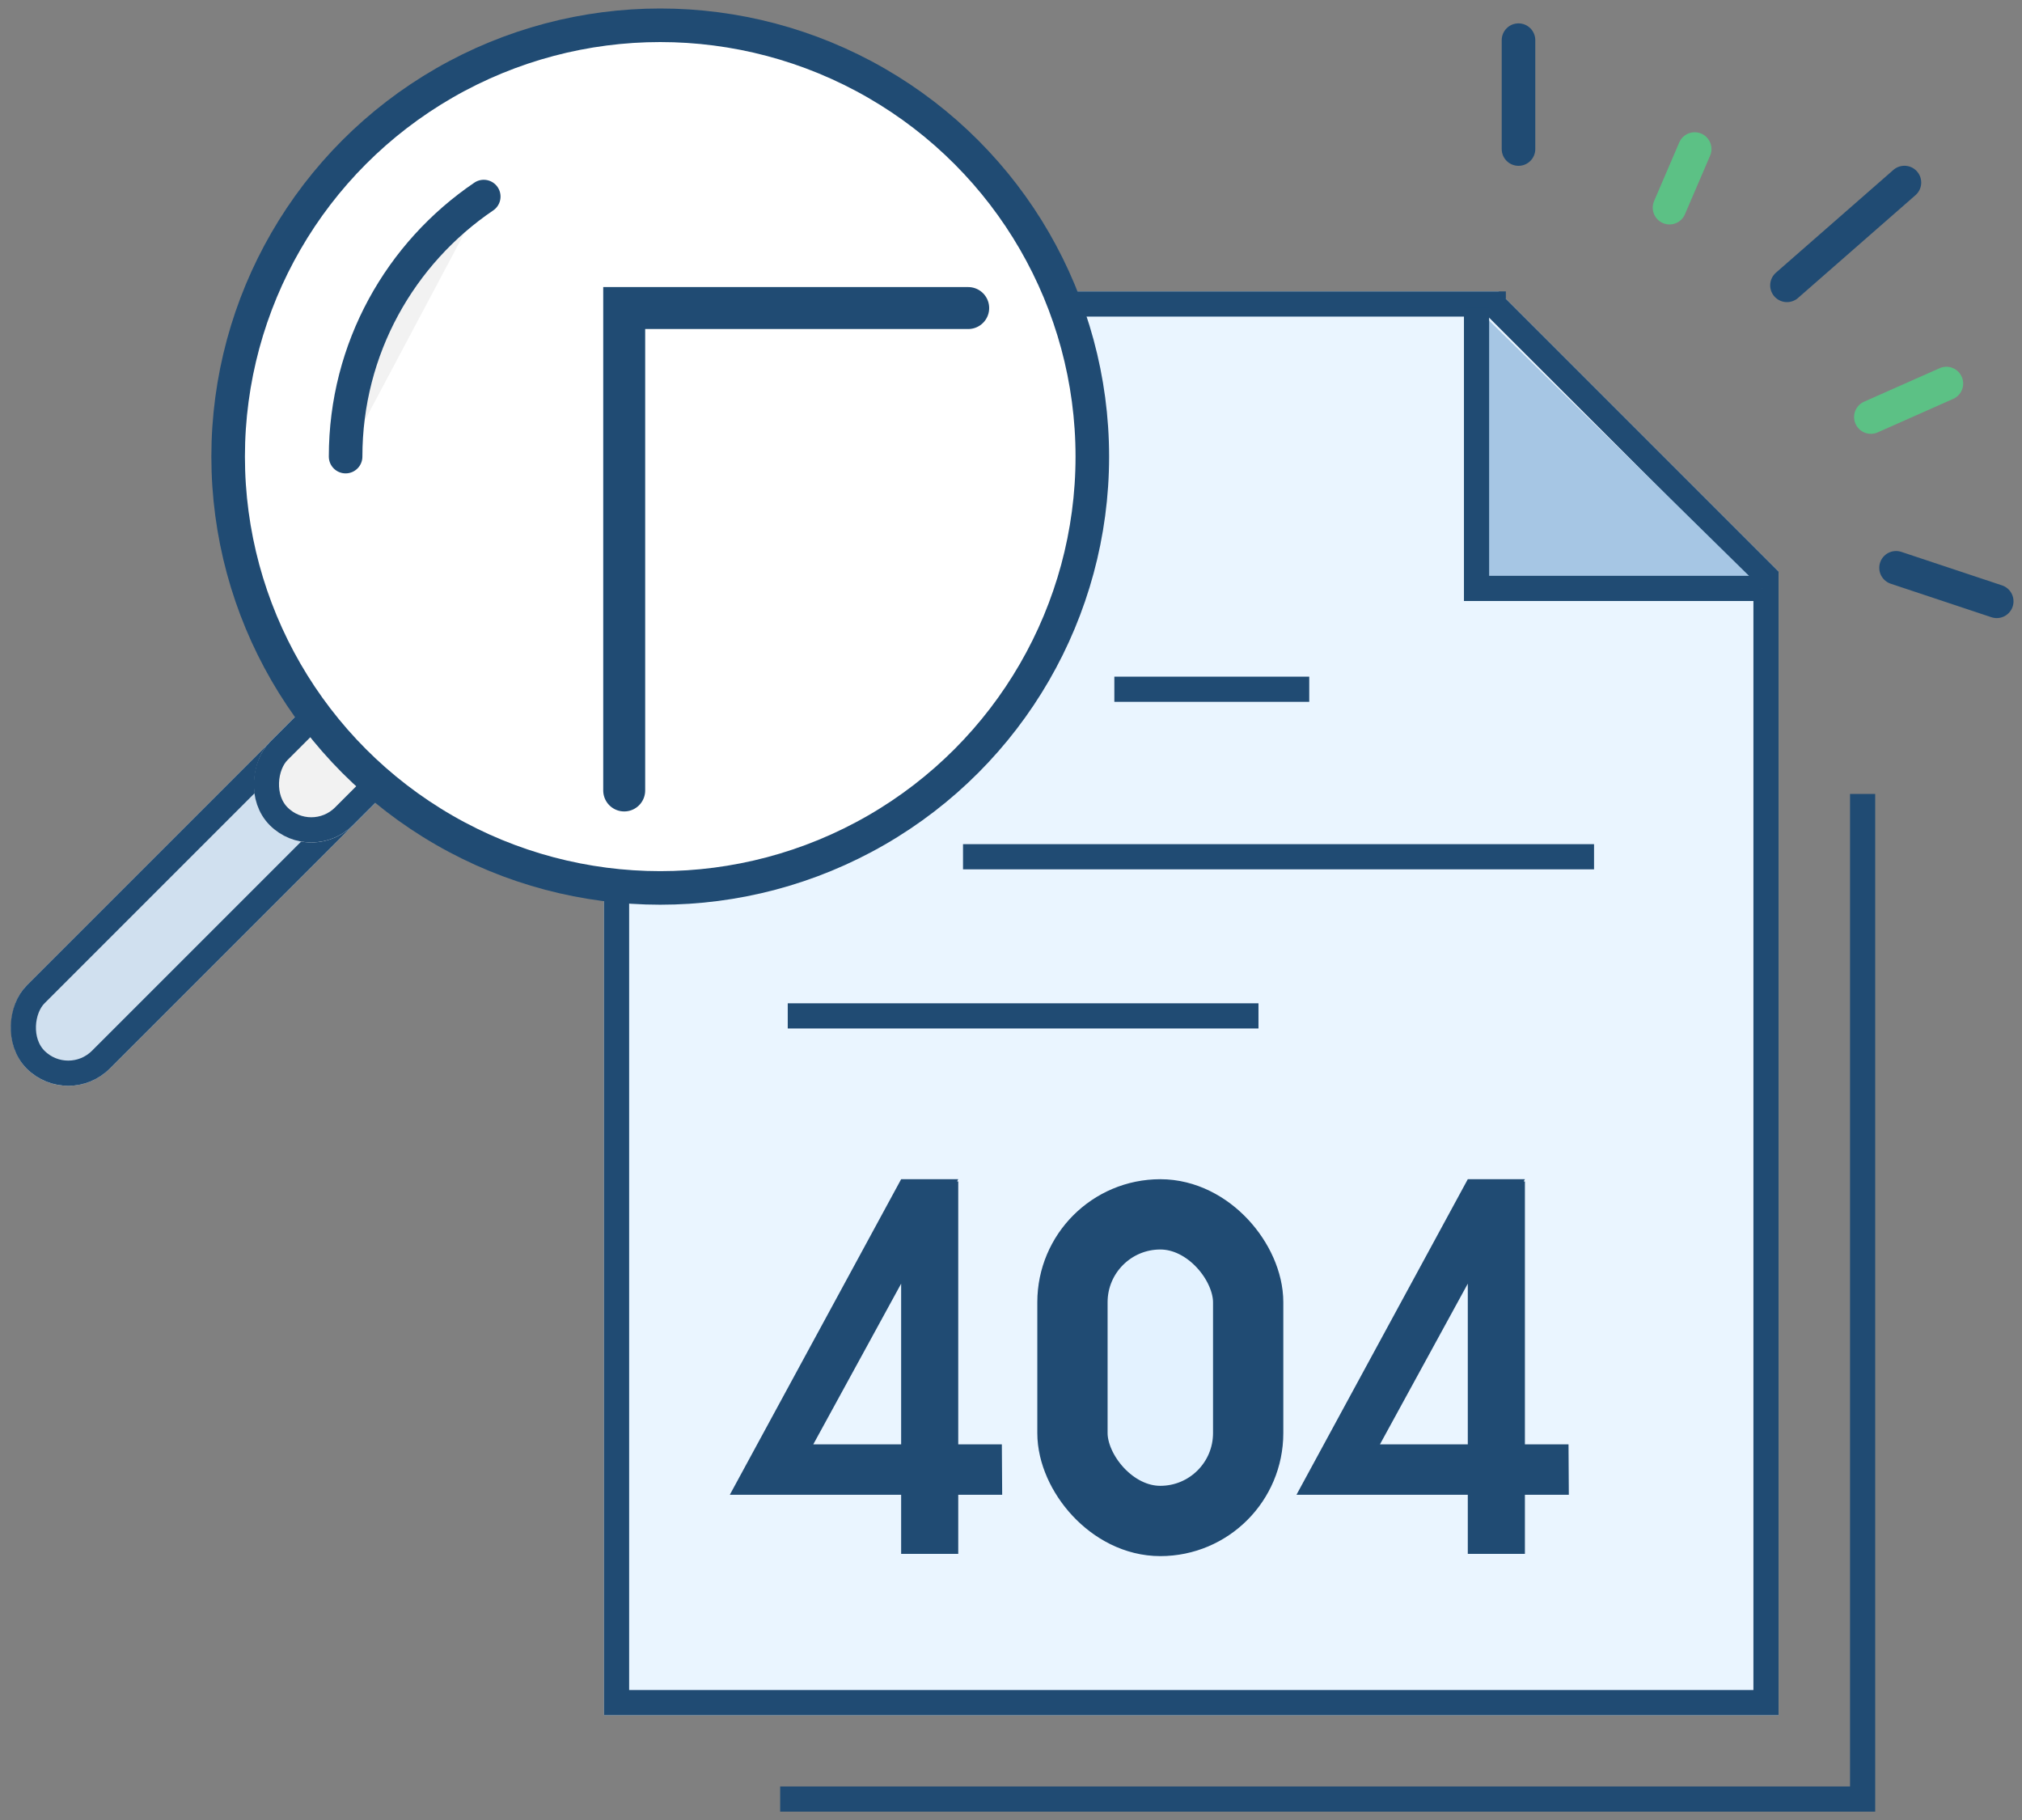 <svg xmlns="http://www.w3.org/2000/svg" xmlns:xlink="http://www.w3.org/1999/xlink" width="160" height="144" viewBox="0 0 160 144">
    <rect x="0" y="0" width="160" height="144" fill="#808080" stroke="none"/>
    <defs>
        <path id="a" d="M120.574 21.057l22.165 22.165v90.489H49.793V21.057h70.781z"/>
        <rect id="b" width="19.465" height="29.82" x="24.331" rx="9.733"/>
        <rect id="c" width="9.295" height="40.423" x="13.757" y="48.043" rx="4.647"/>
        <rect id="d" width="9.295" height="13.649" x="23.527" y="51.644" rx="4.647"/>
    </defs>
    <g fill="none" fill-rule="evenodd">
        <g transform="translate(-2 2)">
            <use fill="#EAF5FF" xlink:href="#a"/>
            <path stroke="#204B73" stroke-width="1.992" d="M120.162 22.053H50.788v110.662h90.955V43.634l-21.581-21.58z"/>
        </g>
        <path fill="#A6C6E4" stroke="#204B73" stroke-width="1.992" d="M116.838 24.383v22.173h22.573"/>
        <path fill="#204B73" d="M75.731 93.473h.095v20.805h3.45l.026 3.988h-3.476v4.68h-4.519v-4.68H57.751L71.307 93.3h4.519l-.095.173zm-4.424 8.091l-6.952 12.714h6.952v-12.714zM120.57 93.473h.095v20.805h3.451l.025 3.988h-3.476v4.68h-4.519v-4.68H102.59L116.146 93.3h4.52l-.096.173zm-4.424 8.091l-6.951 12.714h6.951v-12.714z"/>
        <g transform="translate(57.751 93.3)">
            <use fill="#E3F2FF" xlink:href="#b"/>
            <rect width="13.904" height="24.259" x="27.112" y="2.781" stroke="#204B73" stroke-width="5.561" rx="6.952"/>
        </g>
        <path stroke="#204B73" stroke-linecap="square" stroke-width="1.992" d="M89.174 54.534h13.43M77.199 67.787h47.941M63.33 80.378h35.257"/>
        <path stroke="#204B73" stroke-width="1.992" d="M61.734 142.343h85.654V62.817"/>
        <g transform="translate(-2 2)">
            <g transform="rotate(45 18.404 68.255)">
                <use fill="#D0E0EF" xlink:href="#c"/>
                <rect width="7.303" height="38.431" x="14.753" y="49.039" stroke="#204B73" stroke-width="1.992" rx="3.651"/>
            </g>
            <g transform="rotate(45 28.174 58.468)">
                <use fill="#F2F2F2" xlink:href="#d"/>
                <rect width="7.303" height="11.657" x="24.522" y="52.64" stroke="#204B73" stroke-width="1.992" rx="3.651"/>
            </g>
            <ellipse cx="54.244" cy="34.127" fill="#FFF" stroke="#204B73" stroke-width="2.656" rx="34.191" ry="34.127"/>
            <path fill="#F2F2F2" stroke="#204B73" stroke-linecap="round" stroke-width="2.656" d="M40.279 13.552c-6.597 4.47-10.931 12.017-10.931 20.575"/>
        </g>
        <path stroke="#204B73" stroke-linecap="round" stroke-width="3.32" d="M49.393 62.542V24.373h27.22"/>
        <path stroke="#204B73" stroke-linecap="round" stroke-width="2.656" d="M141.402 22.576l9.295-8.133"/>
        <path stroke="#5CC185" stroke-linecap="round" stroke-width="2.656" d="M132.108 16.43l1.992-4.638M148.041 32.997l5.976-2.65"/>
        <path stroke="#204B73" stroke-linecap="round" stroke-width="2.656" d="M150.033 44.925L158 47.576M120.158 11.792V3.177"/>
    </g>
</svg>

